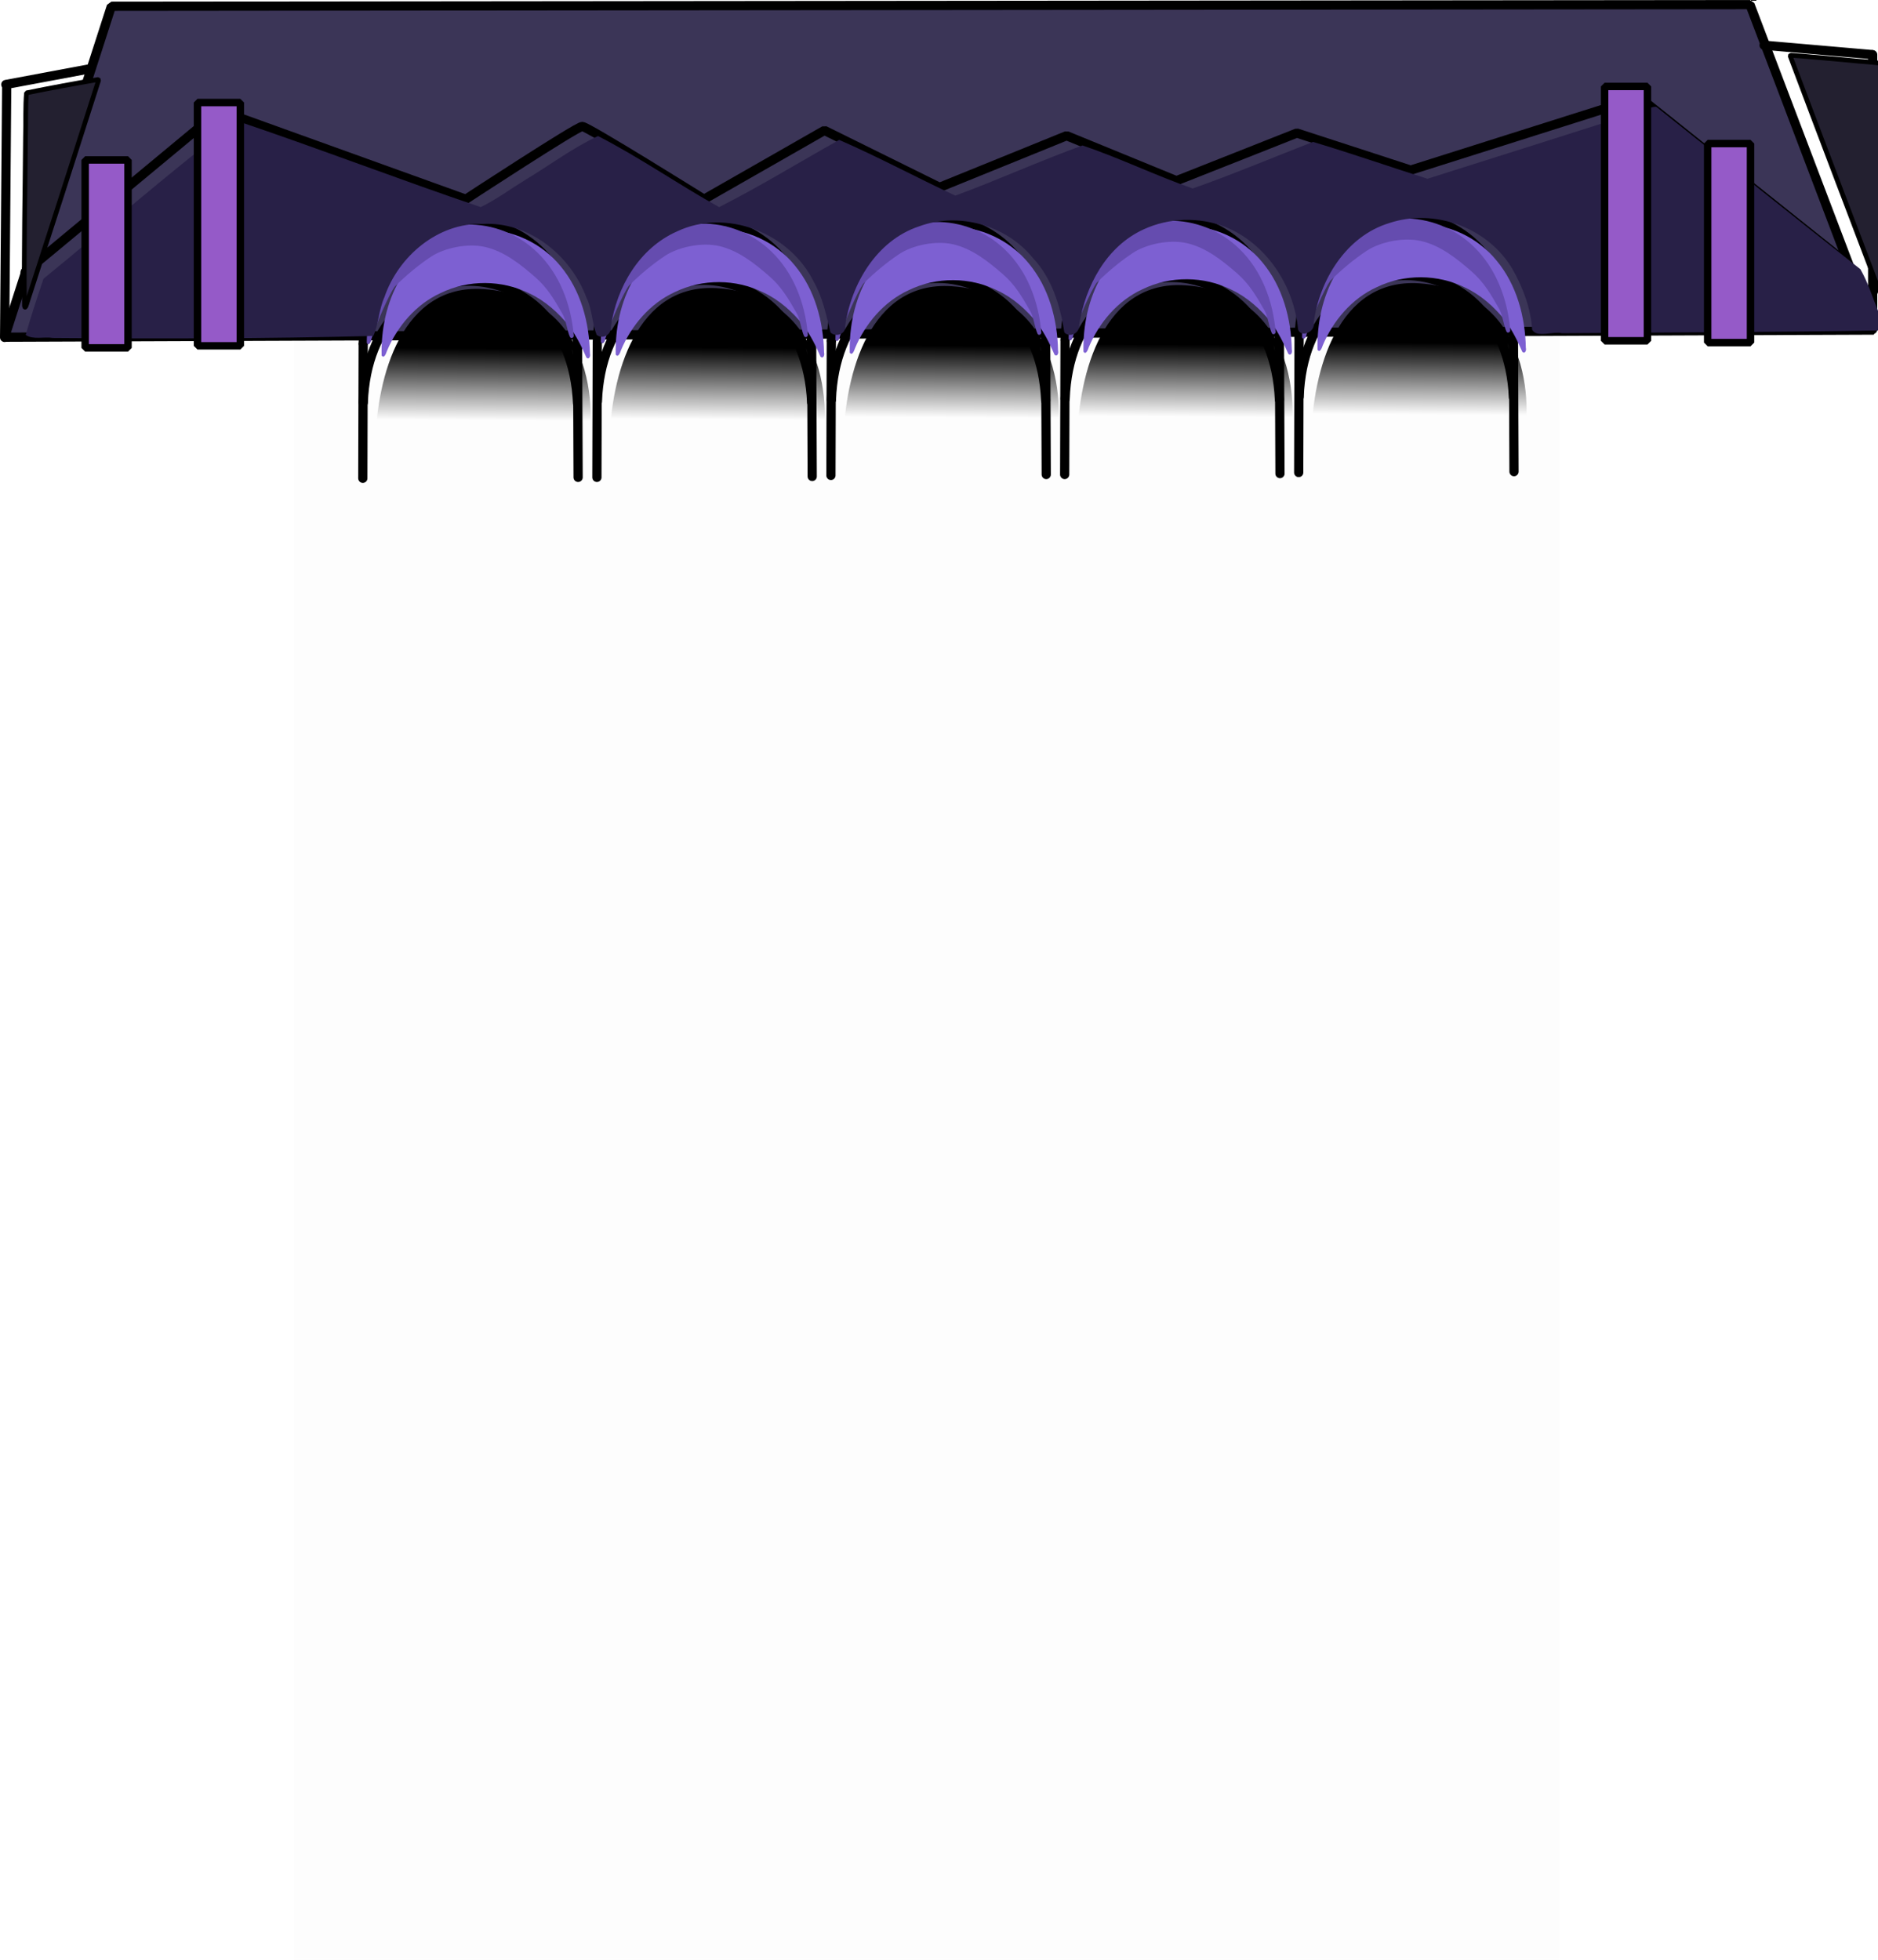 <?xml version="1.0" encoding="UTF-8" standalone="no"?>
<!-- Created with Inkscape (http://www.inkscape.org/) -->

<svg
   width="269.426mm"
   height="281.13mm"
   viewBox="0 0 269.426 281.13"
   version="1.1"
   id="svg1"
   xml:space="preserve"
   xmlns:xlink="http://www.w3.org/1999/xlink"
   xmlns="http://www.w3.org/2000/svg"
   xmlns:svg="http://www.w3.org/2000/svg"><defs
     id="defs1"><linearGradient
       id="linearGradient28"><stop
         style="stop-color:#000000;stop-opacity:1;"
         offset="0"
         id="stop28" /><stop
         style="stop-color:#000000;stop-opacity:0;"
         offset="1"
         id="stop29" /></linearGradient><linearGradient
       xlink:href="#linearGradient28"
       id="linearGradient29"
       x1="5252.427"
       y1="1697.706"
       x2="5252.157"
       y2="1736.605"
       gradientUnits="userSpaceOnUse" /><linearGradient
       xlink:href="#linearGradient28"
       id="linearGradient30"
       gradientUnits="userSpaceOnUse"
       x1="5252.427"
       y1="1697.706"
       x2="5252.157"
       y2="1736.605" /><linearGradient
       xlink:href="#linearGradient28"
       id="linearGradient31"
       gradientUnits="userSpaceOnUse"
       x1="5252.427"
       y1="1697.706"
       x2="5252.157"
       y2="1736.605" /><linearGradient
       xlink:href="#linearGradient28"
       id="linearGradient32"
       gradientUnits="userSpaceOnUse"
       x1="5252.427"
       y1="1697.706"
       x2="5252.157"
       y2="1736.605" /><linearGradient
       xlink:href="#linearGradient28"
       id="linearGradient33"
       gradientUnits="userSpaceOnUse"
       x1="5252.427"
       y1="1697.706"
       x2="5252.157"
       y2="1736.605" /></defs><g
     id="layer1"
     transform="translate(-1556.448,-423.115)"><g
       id="g33"><rect
         style="opacity:1;fill:#1f1527;fill-opacity:0.01;stroke:none;stroke-width:1.406;stroke-linecap:round;stroke-linejoin:bevel;stroke-dasharray:none;stroke-opacity:1"
         id="rect43"
         width="181.502"
         height="232.76"
         x="1598.631"
         y="471.485" /><path
         id="rect30-3"
         style="fill:#3b3557;fill-opacity:1;stroke:#000000;stroke-width:1.323;stroke-linecap:round;stroke-linejoin:bevel;stroke-dasharray:none;stroke-opacity:1"
         d="m 1572.425,424.01 235.08,-0.233 17.75,46.689 -268.146,1.022 z" /><g
         id="g34"
         transform="translate(0,9.525)"
         style="stroke-width:1.323;stroke-dasharray:none"><g
           id="g30"
           style="stroke-width:1.323;stroke-dasharray:none"><path
             style="opacity:1;fill:none;fill-opacity:1;stroke:#000000;stroke-width:1.323;stroke-linecap:round;stroke-linejoin:bevel;stroke-dasharray:none;stroke-opacity:1"
             d="m 1608.565,471.351 c 0.884,-23.475 29.749,-23.01 30.742,0.101"
             id="path15" /><path
             style="fill:none;fill-opacity:1;stroke:#000000;stroke-width:1.323;stroke-linecap:round;stroke-linejoin:bevel;stroke-dasharray:none;stroke-opacity:1"
             d="m 1608.551,462.846 c 0.884,-23.475 29.749,-23.01 30.742,0.101"
             id="path15-0" /><path
             style="opacity:1;fill:none;fill-opacity:1;stroke:#000000;stroke-width:1.323;stroke-linecap:round;stroke-linejoin:bevel;stroke-dasharray:none;stroke-opacity:1"
             d="m 1608.498,482.203 0.055,-19.21"
             id="path17" /><path
             style="opacity:1;fill:none;fill-opacity:1;stroke:#000000;stroke-width:1.323;stroke-linecap:round;stroke-linejoin:bevel;stroke-dasharray:none;stroke-opacity:1"
             d="m 1639.387,482.073 -0.079,-18.978"
             id="path20" /><path
             style="opacity:1;fill:none;fill-opacity:1;stroke:none;stroke-width:5;stroke-linecap:round;stroke-linejoin:bevel;stroke-dasharray:none;stroke-opacity:1"
             d="m 5249.515,1633.356 c -16.033,0.063 -31.728,8.109 -41.243,20.999 -9.275,12.281 -13.663,27.81 -13.967,43.049 0.555,1.31 2.977,1.086 3.669,-0.17 2.756,-5.307 5.671,-10.548 9.606,-15.065 9.992,-11.925 25.132,-19.618 40.833,-19.8 14.088,-0.643 28.258,4.664 38.926,14.01 6.748,5.832 11.989,13.25 15.78,21.294 0.863,0.901 2.377,0.584 3.501,0.362 1.158,-1.106 0.126,-2.965 0.239,-4.361 -1.293,-15.337 -6.561,-30.754 -17.007,-42.299 -10.126,-11.32 -25.097,-18.22 -40.338,-18.018 z"
             id="path22"
             transform="matrix(0.265,0,0,0.265,234.68,13.702)" /><path
             style="opacity:1;fill:#7d60d2;fill-opacity:1;stroke:none;stroke-width:5;stroke-linecap:round;stroke-linejoin:bevel;stroke-dasharray:none;stroke-opacity:1"
             d="m 5248.821,1633.439 c -18.403,0.207 -35.791,11.302 -44.725,27.227 -7.055,12.301 -10.023,26.731 -9.69,40.789 1.348,1.946 2.433,-1.141 2.826,-2.313 5.625,-13.417 15.713,-25.368 29.125,-31.502 15.015,-7.305 33.177,-7.205 48.112,0.233 8.528,4.036 15.69,10.469 21.564,17.794 3.793,5.263 6.705,11 9.258,16.928 1.469,1.383 2.298,-0.935 1.903,-2.135 -0.34,-16.858 -4.939,-34.182 -15.89,-47.326 -10.229,-12.573 -26.258,-20.085 -42.483,-19.695 z"
             id="path24"
             transform="matrix(0.265,0,0,0.265,234.68,13.702)" /><path
             style="opacity:1;fill:url(#linearGradient29);stroke:none;stroke-width:5;stroke-linecap:round;stroke-linejoin:bevel;stroke-dasharray:none;stroke-opacity:1"
             d="m 5249.454,1665.507 c -43.953,-2.902 -57.72,46.701 -58.497,84.477 30.417,0.847 85.914,0.123 114.359,0.147 3.244,-0.924 12.366,-80.119 -55.863,-84.624 z"
             id="path28"
             transform="matrix(0.265,0,0,0.265,234.68,13.702)" /><path
             style="opacity:1;fill:#654caf;fill-opacity:1;stroke:none;stroke-width:1.301;stroke-linecap:round;stroke-linejoin:bevel;stroke-dasharray:none;stroke-opacity:1"
             d="m 1623.393,445.805 c -4.808,0.077 -9.375,2.948 -11.73,7.107 -1.705,2.983 -2.585,6.435 -2.597,9.86 0.263,0.525 0.638,-0.141 0.646,-0.476 0.773,-2.401 2.491,-6.343 3.357,-7.575 1.571,-1.574 3.372,-3.077 5.214,-4.308 1.998,-1.304 5.292,-1.948 7.713,-1.404 2.8,0.627 5.152,2.525 7.257,4.356 1.732,1.515 2.716,3.2 3.87,5.223 0.529,0.833 0.683,2.486 1.109,3.369 0.211,0.308 0.626,-0.004 0.521,-0.315 -0.381,-4.356 -2.014,-8.745 -5.207,-11.823 -2.667,-2.618 -6.413,-4.12 -10.154,-4.014 z"
             id="path30" /></g><g
           id="g30-2"
           transform="translate(33.584,-0.13)"
           style="stroke-width:1.323;stroke-dasharray:none"><path
             style="opacity:1;fill:none;fill-opacity:1;stroke:#000000;stroke-width:1.323;stroke-linecap:round;stroke-linejoin:bevel;stroke-dasharray:none;stroke-opacity:1"
             d="m 1608.565,471.351 c 0.884,-23.475 29.749,-23.01 30.742,0.101"
             id="path15-8" /><path
             style="fill:none;fill-opacity:1;stroke:#000000;stroke-width:1.323;stroke-linecap:round;stroke-linejoin:bevel;stroke-dasharray:none;stroke-opacity:1"
             d="m 1608.551,462.846 c 0.884,-23.475 29.749,-23.01 30.742,0.101"
             id="path15-0-9" /><path
             style="opacity:1;fill:none;fill-opacity:1;stroke:#000000;stroke-width:1.323;stroke-linecap:round;stroke-linejoin:bevel;stroke-dasharray:none;stroke-opacity:1"
             d="m 1608.498,482.203 0.055,-19.21"
             id="path17-7" /><path
             style="opacity:1;fill:none;fill-opacity:1;stroke:#000000;stroke-width:1.323;stroke-linecap:round;stroke-linejoin:bevel;stroke-dasharray:none;stroke-opacity:1"
             d="m 1639.387,482.073 -0.079,-18.978"
             id="path20-3" /><path
             style="opacity:1;fill:none;fill-opacity:1;stroke:none;stroke-width:5;stroke-linecap:round;stroke-linejoin:bevel;stroke-dasharray:none;stroke-opacity:1"
             d="m 5249.515,1633.356 c -16.033,0.063 -31.728,8.109 -41.243,20.999 -9.275,12.281 -13.663,27.81 -13.967,43.049 0.555,1.31 2.977,1.086 3.669,-0.17 2.756,-5.307 5.671,-10.548 9.606,-15.065 9.992,-11.925 25.132,-19.618 40.833,-19.8 14.088,-0.643 28.258,4.664 38.926,14.01 6.748,5.832 11.989,13.25 15.78,21.294 0.863,0.901 2.377,0.584 3.501,0.362 1.158,-1.106 0.126,-2.965 0.239,-4.361 -1.293,-15.337 -6.561,-30.754 -17.007,-42.299 -10.126,-11.32 -25.097,-18.22 -40.338,-18.018 z"
             id="path22-6"
             transform="matrix(0.265,0,0,0.265,234.68,13.702)" /><path
             style="opacity:1;fill:#7d60d2;fill-opacity:1;stroke:none;stroke-width:5;stroke-linecap:round;stroke-linejoin:bevel;stroke-dasharray:none;stroke-opacity:1"
             d="m 5248.821,1633.439 c -18.403,0.207 -35.791,11.302 -44.725,27.227 -7.055,12.301 -10.023,26.731 -9.69,40.789 1.348,1.946 2.433,-1.141 2.826,-2.313 5.625,-13.417 15.713,-25.368 29.125,-31.502 15.015,-7.305 33.177,-7.205 48.112,0.233 8.528,4.036 15.69,10.469 21.564,17.794 3.793,5.263 6.705,11 9.258,16.928 1.469,1.383 2.298,-0.935 1.903,-2.135 -0.34,-16.858 -4.939,-34.182 -15.89,-47.326 -10.229,-12.573 -26.258,-20.085 -42.483,-19.695 z"
             id="path24-1"
             transform="matrix(0.265,0,0,0.265,234.68,13.702)" /><path
             style="opacity:1;fill:url(#linearGradient30);stroke:none;stroke-width:5;stroke-linecap:round;stroke-linejoin:bevel;stroke-dasharray:none;stroke-opacity:1"
             d="m 5249.454,1665.507 c -43.953,-2.902 -57.72,46.701 -58.497,84.477 30.417,0.847 85.914,0.123 114.359,0.147 3.244,-0.924 12.366,-80.119 -55.863,-84.624 z"
             id="path28-2"
             transform="matrix(0.265,0,0,0.265,234.68,13.702)" /><path
             style="opacity:1;fill:#654caf;fill-opacity:1;stroke:none;stroke-width:1.301;stroke-linecap:round;stroke-linejoin:bevel;stroke-dasharray:none;stroke-opacity:1"
             d="m 1623.393,445.805 c -4.808,0.077 -9.375,2.948 -11.73,7.107 -1.705,2.983 -2.585,6.435 -2.597,9.86 0.263,0.525 0.638,-0.141 0.646,-0.476 0.773,-2.401 2.491,-6.343 3.357,-7.575 1.571,-1.574 3.372,-3.077 5.214,-4.308 1.998,-1.304 5.292,-1.948 7.713,-1.404 2.8,0.627 5.152,2.525 7.257,4.356 1.732,1.515 2.716,3.2 3.87,5.223 0.529,0.833 0.683,2.486 1.109,3.369 0.211,0.308 0.626,-0.004 0.521,-0.315 -0.381,-4.356 -2.014,-8.745 -5.207,-11.823 -2.667,-2.618 -6.413,-4.12 -10.154,-4.014 z"
             id="path30-9" /></g><g
           id="g30-4"
           transform="translate(67.159,-0.413)"
           style="stroke-width:1.323;stroke-dasharray:none"><path
             style="opacity:1;fill:none;fill-opacity:1;stroke:#000000;stroke-width:1.323;stroke-linecap:round;stroke-linejoin:bevel;stroke-dasharray:none;stroke-opacity:1"
             d="m 1608.565,471.351 c 0.884,-23.475 29.749,-23.01 30.742,0.101"
             id="path15-5" /><path
             style="fill:none;fill-opacity:1;stroke:#000000;stroke-width:1.323;stroke-linecap:round;stroke-linejoin:bevel;stroke-dasharray:none;stroke-opacity:1"
             d="m 1608.551,462.846 c 0.884,-23.475 29.749,-23.01 30.742,0.101"
             id="path15-0-0" /><path
             style="opacity:1;fill:none;fill-opacity:1;stroke:#000000;stroke-width:1.323;stroke-linecap:round;stroke-linejoin:bevel;stroke-dasharray:none;stroke-opacity:1"
             d="m 1608.498,482.203 0.055,-19.21"
             id="path17-3" /><path
             style="opacity:1;fill:none;fill-opacity:1;stroke:#000000;stroke-width:1.323;stroke-linecap:round;stroke-linejoin:bevel;stroke-dasharray:none;stroke-opacity:1"
             d="m 1639.387,482.073 -0.079,-18.978"
             id="path20-6" /><path
             style="opacity:1;fill:none;fill-opacity:1;stroke:none;stroke-width:5;stroke-linecap:round;stroke-linejoin:bevel;stroke-dasharray:none;stroke-opacity:1"
             d="m 5249.515,1633.356 c -16.033,0.063 -31.728,8.109 -41.243,20.999 -9.275,12.281 -13.663,27.81 -13.967,43.049 0.555,1.31 2.977,1.086 3.669,-0.17 2.756,-5.307 5.671,-10.548 9.606,-15.065 9.992,-11.925 25.132,-19.618 40.833,-19.8 14.088,-0.643 28.258,4.664 38.926,14.01 6.748,5.832 11.989,13.25 15.78,21.294 0.863,0.901 2.377,0.584 3.501,0.362 1.158,-1.106 0.126,-2.965 0.239,-4.361 -1.293,-15.337 -6.561,-30.754 -17.007,-42.299 -10.126,-11.32 -25.097,-18.22 -40.338,-18.018 z"
             id="path22-1"
             transform="matrix(0.265,0,0,0.265,234.68,13.702)" /><path
             style="opacity:1;fill:#7d60d2;fill-opacity:1;stroke:none;stroke-width:5;stroke-linecap:round;stroke-linejoin:bevel;stroke-dasharray:none;stroke-opacity:1"
             d="m 5248.821,1633.439 c -18.403,0.207 -35.791,11.302 -44.725,27.227 -7.055,12.301 -10.023,26.731 -9.69,40.789 1.348,1.946 2.433,-1.141 2.826,-2.313 5.625,-13.417 15.713,-25.368 29.125,-31.502 15.015,-7.305 33.177,-7.205 48.112,0.233 8.528,4.036 15.69,10.469 21.564,17.794 3.793,5.263 6.705,11 9.258,16.928 1.469,1.383 2.298,-0.935 1.903,-2.135 -0.34,-16.858 -4.939,-34.182 -15.89,-47.326 -10.229,-12.573 -26.258,-20.085 -42.483,-19.695 z"
             id="path24-0"
             transform="matrix(0.265,0,0,0.265,234.68,13.702)" /><path
             style="opacity:1;fill:url(#linearGradient31);stroke:none;stroke-width:5;stroke-linecap:round;stroke-linejoin:bevel;stroke-dasharray:none;stroke-opacity:1"
             d="m 5249.454,1665.507 c -43.953,-2.902 -57.72,46.701 -58.497,84.477 30.417,0.847 85.914,0.123 114.359,0.147 3.244,-0.924 12.366,-80.119 -55.863,-84.624 z"
             id="path28-6"
             transform="matrix(0.265,0,0,0.265,234.68,13.702)" /><path
             style="opacity:1;fill:#654caf;fill-opacity:1;stroke:none;stroke-width:1.294;stroke-linecap:round;stroke-linejoin:bevel;stroke-dasharray:none;stroke-opacity:1"
             d="m 1623.396,445.852 c -4.782,0.076 -9.323,2.932 -11.665,7.068 -1.696,2.966 -2.571,6.4 -2.583,9.805 0.262,0.522 0.634,-0.14 0.643,-0.473 0.769,-2.387 2.477,-6.308 3.338,-7.533 1.563,-1.565 3.353,-3.06 5.185,-4.284 1.987,-1.297 5.263,-1.937 7.671,-1.396 2.784,0.624 5.123,2.511 7.217,4.332 1.723,1.506 2.701,3.183 3.849,5.194 0.526,0.829 0.679,2.472 1.103,3.35 0.21,0.307 0.623,-0.004 0.518,-0.314 -0.379,-4.332 -2.002,-8.697 -5.179,-11.758 -2.652,-2.604 -6.377,-4.098 -10.098,-3.992 z"
             id="path30-3" /></g><g
           id="g30-2-6"
           transform="translate(100.692,-0.543)"
           style="stroke-width:1.323;stroke-dasharray:none"><path
             style="opacity:1;fill:none;fill-opacity:1;stroke:#000000;stroke-width:1.323;stroke-linecap:round;stroke-linejoin:bevel;stroke-dasharray:none;stroke-opacity:1"
             d="m 1608.565,471.351 c 0.884,-23.475 29.749,-23.01 30.742,0.101"
             id="path15-8-5" /><path
             style="fill:none;fill-opacity:1;stroke:#000000;stroke-width:1.323;stroke-linecap:round;stroke-linejoin:bevel;stroke-dasharray:none;stroke-opacity:1"
             d="m 1608.551,462.846 c 0.884,-23.475 29.749,-23.01 30.742,0.101"
             id="path15-0-9-6" /><path
             style="opacity:1;fill:none;fill-opacity:1;stroke:#000000;stroke-width:1.323;stroke-linecap:round;stroke-linejoin:bevel;stroke-dasharray:none;stroke-opacity:1"
             d="m 1608.498,482.203 0.055,-19.21"
             id="path17-7-9" /><path
             style="opacity:1;fill:none;fill-opacity:1;stroke:#000000;stroke-width:1.323;stroke-linecap:round;stroke-linejoin:bevel;stroke-dasharray:none;stroke-opacity:1"
             d="m 1639.387,482.073 -0.079,-18.978"
             id="path20-3-3" /><path
             style="opacity:1;fill:none;fill-opacity:1;stroke:none;stroke-width:5;stroke-linecap:round;stroke-linejoin:bevel;stroke-dasharray:none;stroke-opacity:1"
             d="m 5249.515,1633.356 c -16.033,0.063 -31.728,8.109 -41.243,20.999 -9.275,12.281 -13.663,27.81 -13.967,43.049 0.555,1.31 2.977,1.086 3.669,-0.17 2.756,-5.307 5.671,-10.548 9.606,-15.065 9.992,-11.925 25.132,-19.618 40.833,-19.8 14.088,-0.643 28.258,4.664 38.926,14.01 6.748,5.832 11.989,13.25 15.78,21.294 0.863,0.901 2.377,0.584 3.501,0.362 1.158,-1.106 0.126,-2.965 0.239,-4.361 -1.293,-15.337 -6.561,-30.754 -17.007,-42.299 -10.126,-11.32 -25.097,-18.22 -40.338,-18.018 z"
             id="path22-6-7"
             transform="matrix(0.265,0,0,0.265,234.68,13.702)" /><path
             style="opacity:1;fill:#7d60d2;fill-opacity:1;stroke:none;stroke-width:5;stroke-linecap:round;stroke-linejoin:bevel;stroke-dasharray:none;stroke-opacity:1"
             d="m 5248.821,1633.439 c -18.403,0.207 -35.791,11.302 -44.725,27.227 -7.055,12.301 -10.023,26.731 -9.69,40.789 1.348,1.946 2.433,-1.141 2.826,-2.313 5.625,-13.417 15.713,-25.368 29.125,-31.502 15.015,-7.305 33.177,-7.205 48.112,0.233 8.528,4.036 15.69,10.469 21.564,17.794 3.793,5.263 6.705,11 9.258,16.928 1.469,1.383 2.298,-0.935 1.903,-2.135 -0.34,-16.858 -4.939,-34.182 -15.89,-47.326 -10.229,-12.573 -26.258,-20.085 -42.483,-19.695 z"
             id="path24-1-4"
             transform="matrix(0.265,0,0,0.265,234.68,13.702)" /><path
             style="opacity:1;fill:url(#linearGradient32);stroke:none;stroke-width:5;stroke-linecap:round;stroke-linejoin:bevel;stroke-dasharray:none;stroke-opacity:1"
             d="m 5249.454,1665.507 c -43.953,-2.902 -57.72,46.701 -58.497,84.477 30.417,0.847 85.914,0.123 114.359,0.147 3.244,-0.924 12.366,-80.119 -55.863,-84.624 z"
             id="path28-2-5"
             transform="matrix(0.265,0,0,0.265,234.68,13.702)" /><path
             style="opacity:1;fill:#654caf;fill-opacity:1;stroke:none;stroke-width:1.301;stroke-linecap:round;stroke-linejoin:bevel;stroke-dasharray:none;stroke-opacity:1"
             d="m 1623.393,445.805 c -4.808,0.077 -9.375,2.948 -11.73,7.107 -1.705,2.983 -2.585,6.435 -2.597,9.86 0.263,0.525 0.638,-0.141 0.646,-0.476 0.773,-2.401 2.491,-6.343 3.357,-7.575 1.571,-1.574 3.372,-3.077 5.214,-4.308 1.998,-1.304 5.292,-1.948 7.713,-1.404 2.8,0.627 5.152,2.525 7.257,4.356 1.732,1.515 2.716,3.2 3.87,5.223 0.529,0.833 0.683,2.486 1.109,3.369 0.211,0.308 0.626,-0.004 0.521,-0.315 -0.381,-4.356 -2.014,-8.745 -5.207,-11.823 -2.667,-2.618 -6.413,-4.12 -10.154,-4.014 z"
             id="path30-9-2" /></g><g
           id="g30-4-5"
           transform="translate(134.267,-0.826)"
           style="stroke-width:1.323;stroke-dasharray:none"><path
             style="opacity:1;fill:none;fill-opacity:1;stroke:#000000;stroke-width:1.323;stroke-linecap:round;stroke-linejoin:bevel;stroke-dasharray:none;stroke-opacity:1"
             d="m 1608.565,471.351 c 0.884,-23.475 29.749,-23.01 30.742,0.101"
             id="path15-5-4" /><path
             style="fill:none;fill-opacity:1;stroke:#000000;stroke-width:1.323;stroke-linecap:round;stroke-linejoin:bevel;stroke-dasharray:none;stroke-opacity:1"
             d="m 1608.551,462.846 c 0.884,-23.475 29.749,-23.01 30.742,0.101"
             id="path15-0-0-7" /><path
             style="opacity:1;fill:none;fill-opacity:1;stroke:#000000;stroke-width:1.323;stroke-linecap:round;stroke-linejoin:bevel;stroke-dasharray:none;stroke-opacity:1"
             d="m 1608.498,482.203 0.055,-19.21"
             id="path17-3-4" /><path
             style="opacity:1;fill:none;fill-opacity:1;stroke:#000000;stroke-width:1.323;stroke-linecap:round;stroke-linejoin:bevel;stroke-dasharray:none;stroke-opacity:1"
             d="m 1639.387,482.073 -0.079,-18.978"
             id="path20-6-4" /><path
             style="opacity:1;fill:none;fill-opacity:1;stroke:none;stroke-width:5;stroke-linecap:round;stroke-linejoin:bevel;stroke-dasharray:none;stroke-opacity:1"
             d="m 5249.515,1633.356 c -16.033,0.063 -31.728,8.109 -41.243,20.999 -9.275,12.281 -13.663,27.81 -13.967,43.049 0.555,1.31 2.977,1.086 3.669,-0.17 2.756,-5.307 5.671,-10.548 9.606,-15.065 9.992,-11.925 25.132,-19.618 40.833,-19.8 14.088,-0.643 28.258,4.664 38.926,14.01 6.748,5.832 11.989,13.25 15.78,21.294 0.863,0.901 2.377,0.584 3.501,0.362 1.158,-1.106 0.126,-2.965 0.239,-4.361 -1.293,-15.337 -6.561,-30.754 -17.007,-42.299 -10.126,-11.32 -25.097,-18.22 -40.338,-18.018 z"
             id="path22-1-3"
             transform="matrix(0.265,0,0,0.265,234.68,13.702)" /><path
             style="opacity:1;fill:#7d60d2;fill-opacity:1;stroke:none;stroke-width:5;stroke-linecap:round;stroke-linejoin:bevel;stroke-dasharray:none;stroke-opacity:1"
             d="m 5248.821,1633.439 c -18.403,0.207 -35.791,11.302 -44.725,27.227 -7.055,12.301 -10.023,26.731 -9.69,40.789 1.348,1.946 2.433,-1.141 2.826,-2.313 5.625,-13.417 15.713,-25.368 29.125,-31.502 15.015,-7.305 33.177,-7.205 48.112,0.233 8.528,4.036 15.69,10.469 21.564,17.794 3.793,5.263 6.705,11 9.258,16.928 1.469,1.383 2.298,-0.935 1.903,-2.135 -0.34,-16.858 -4.939,-34.182 -15.89,-47.326 -10.229,-12.573 -26.258,-20.085 -42.483,-19.695 z"
             id="path24-0-0"
             transform="matrix(0.265,0,0,0.265,234.68,13.702)" /><path
             style="opacity:1;fill:url(#linearGradient33);stroke:none;stroke-width:5;stroke-linecap:round;stroke-linejoin:bevel;stroke-dasharray:none;stroke-opacity:1"
             d="m 5249.454,1665.507 c -43.953,-2.902 -57.72,46.701 -58.497,84.477 30.417,0.847 85.914,0.123 114.359,0.147 3.244,-0.924 12.366,-80.119 -55.863,-84.624 z"
             id="path28-6-7"
             transform="matrix(0.265,0,0,0.265,234.68,13.702)" /><path
             style="opacity:1;fill:#654caf;fill-opacity:1;stroke:none;stroke-width:1.309;stroke-linecap:round;stroke-linejoin:bevel;stroke-dasharray:none;stroke-opacity:1"
             d="m 1623.39,445.757 c -4.835,0.077 -9.427,2.964 -11.795,7.147 -1.714,2.999 -2.599,6.471 -2.611,9.914 0.265,0.528 0.642,-0.142 0.65,-0.478 0.777,-2.414 2.505,-6.378 3.375,-7.617 1.58,-1.583 3.391,-3.094 5.243,-4.331 2.009,-1.312 5.321,-1.958 7.756,-1.411 2.815,0.631 5.18,2.538 7.297,4.38 1.742,1.523 2.732,3.218 3.892,5.252 0.532,0.838 0.687,2.5 1.116,3.388 0.212,0.31 0.629,-0.004 0.524,-0.317 -0.383,-4.38 -2.025,-8.794 -5.236,-11.889 -2.682,-2.633 -6.448,-4.143 -10.21,-4.036 z"
             id="path30-3-8" /></g></g><path
         style="opacity:1;fill:#3b3557;fill-opacity:1;stroke:#000000;stroke-width:1.323;stroke-linecap:round;stroke-linejoin:bevel;stroke-dasharray:none;stroke-opacity:1"
         d="m 1557.41,435.278 -0.3,36.242"
         id="path34" /><path
         style="opacity:1;fill:#3b3557;fill-opacity:1;stroke:#000000;stroke-width:1.323;stroke-linecap:round;stroke-linejoin:bevel;stroke-dasharray:none;stroke-opacity:1"
         d="m 1825.109,430.962 v 39.409"
         id="path37" /><path
         style="opacity:1;fill:none;fill-opacity:1;stroke:#000000;stroke-width:1.323;stroke-linecap:round;stroke-linejoin:bevel;stroke-dasharray:none;stroke-opacity:1"
         d="m 1560.052,462.138 27.909,-23.162 35.313,12.72 c 0,0 15.948,-10.442 16.707,-10.442 0.759,0 17.467,10.442 17.467,10.442 l 17.277,-9.872 16.517,8.164 18.226,-7.404 15.758,6.455 17.277,-6.835 16.327,5.316 32.849,-10.401 29.266,23.359"
         id="path42" /><path
         style="opacity:1;fill:#3b3557;fill-opacity:1;stroke:#000000;stroke-width:1.323;stroke-linecap:round;stroke-linejoin:bevel;stroke-dasharray:none;stroke-opacity:1"
         d="m 1557.283,435.238 12.216,-2.282"
         id="path38" /><path
         style="opacity:1;fill:#3b3557;fill-opacity:1;stroke:#000000;stroke-width:1.323;stroke-linecap:round;stroke-linejoin:bevel;stroke-dasharray:none;stroke-opacity:1"
         d="m 1824.972,430.943 -15.438,-1.342"
         id="path39" /><path
         style="opacity:1;fill:#232030;fill-opacity:1;stroke:#000000;stroke-width:2.537;stroke-linecap:round;stroke-linejoin:bevel;stroke-dasharray:none;stroke-opacity:1"
         d="m 5956.94,1575.214 c 16.796,44.73 33.884,89.352 50.828,134.027 1.224,-1.435 0.163,-5.731 0.528,-8.211 0.026,-40.461 0.295,-80.925 0.059,-121.384 -6.239,-1.23 -12.984,-1.295 -19.409,-2.065 -10.584,-0.925 -21.161,-1.951 -31.757,-2.717 z"
         id="path40"
         transform="matrix(0.265,0,0,0.265,234.68,13.702)" /><path
         style="opacity:1;fill:#232030;fill-opacity:1;stroke:#000000;stroke-width:2.537;stroke-linecap:round;stroke-linejoin:bevel;stroke-dasharray:none;stroke-opacity:1"
         d="m 5040.816,1588.006 c -12.922,2.237 -25.825,4.612 -38.678,7.213 -0.671,7.631 -0.283,15.589 -0.537,23.337 -0.208,30.669 -0.926,61.345 -0.558,92.013 0.38,2.278 1.392,-1.656 1.607,-2.357 12.93,-39.933 25.834,-79.877 38.557,-119.876 l -0.269,-0.338 z"
         id="path41"
         transform="matrix(0.265,0,0,0.265,234.68,13.702)" /><path
         style="opacity:1;fill:#282047;fill-opacity:1;stroke:none;stroke-width:5.074;stroke-linecap:round;stroke-linejoin:bevel;stroke-dasharray:none;stroke-opacity:1"
         d="m 5877.922,1604.529 c -39.064,12.495 -78.208,24.811 -117.316,37.196 -20.665,-6.57 -41.24,-13.761 -61.959,-19.947 -21.704,8.419 -43.216,17.527 -65.154,25.209 -20.126,-7.023 -39.458,-16.464 -59.626,-23.292 -23.188,8.359 -45.898,18.746 -68.89,27.147 -21.024,-9.798 -41.714,-20.965 -62.853,-30.148 -21.66,12.113 -42.969,25.2 -65.011,36.386 -22.124,-12.297 -43.008,-26.926 -65.55,-38.474 -13.791,6.455 -26.267,15.847 -39.352,23.726 -8.013,4.906 -15.75,10.661 -24.152,14.741 -44.223,-14.976 -87.967,-31.852 -132.114,-46.712 -35.758,27.338 -69.717,57.007 -104.574,85.495 -3.39,10.017 -6.804,20.267 -9.658,30.42 3.981,2.754 10.041,0.841 14.712,1.643 57.833,0.455 115.683,0.401 173.502,-1.097 2.828,-6.366 2.978,-14.263 5.982,-20.966 7.575,-22.218 28.99,-40.362 53.06,-39.652 25.106,-1.503 47.874,17.035 56.36,39.985 3.101,6.323 2.946,13.692 5.52,20.07 3.288,2.585 8.011,-0.129 7.658,-4.364 3.093,-21.472 15.346,-42.655 35.914,-51.7 26.83,-12.663 60.898,0.898 73.906,27.23 4.868,8.506 6.752,18.104 9.101,27.498 2.698,2.781 8.427,0.941 7.9,-3.421 3.268,-22.883 17.06,-46.34 39.935,-53.97 21.509,-8.007 47.288,-0.734 61.741,17.111 10.281,10.901 14.8,25.83 17.025,40.282 3.022,3.143 8.385,0.277 8.005,-4.071 3.415,-21.197 14.73,-42.537 34.937,-51.748 13.657,-6.279 29.764,-6.802 43.873,-1.441 22.38,8.884 37.515,31.83 39.701,55.658 1.721,4.709 9.432,1.135 8.441,-3.465 3.049,-23.312 17.645,-47.077 40.928,-54.146 24.572,-8.193 53.608,2.478 66.779,25.031 5.642,9.935 9.896,21.296 10.556,32.638 2.42,4.65 11.33,0.744 16.228,1.964 57.749,-0.498 115.511,-0.517 173.251,-1.53 2.44,-2.536 -1.601,-6.698 -1.875,-9.696 -3.183,-7.831 -5.671,-16.122 -9.89,-23.441 -36.939,-29.125 -73.623,-58.574 -110.429,-87.868 -2.216,-0.333 -4.44,1.278 -6.614,1.72 z"
         id="path43"
         transform="matrix(0.265,0,0,0.265,234.68,13.702)" /><path
         id="rect5-2-9-4-6"
         style="fill:#955ac8;fill-opacity:1;stroke:#000000;stroke-width:1.069;stroke-linejoin:bevel;stroke-dasharray:none"
         d="m 1584.78,472.725 v -34.901 h 6.144 v 34.901 z" /><path
         id="rect5-2-9-4-6-2"
         style="fill:#955ac8;fill-opacity:1;stroke:#000000;stroke-width:1.069;stroke-linejoin:bevel;stroke-dasharray:none"
         d="m 1568.667,473.025 v -26.964 h 6.144 v 26.964 z" /><path
         id="rect5-2-9-4-6-2-1"
         style="fill:#955ac8;fill-opacity:1;stroke:#000000;stroke-width:1.069;stroke-linejoin:bevel;stroke-dasharray:none"
         d="m 1801.439,472.261 v -28.551 h 6.144 v 28.551 z" /><path
         id="rect5-2-9-4-6-4"
         style="fill:#955ac8;fill-opacity:1;stroke:#000000;stroke-width:1.069;stroke-linejoin:bevel;stroke-dasharray:none"
         d="M 1786.654,472.004 V 435.516 h 6.144 v 36.489 z" /></g></g></svg>
